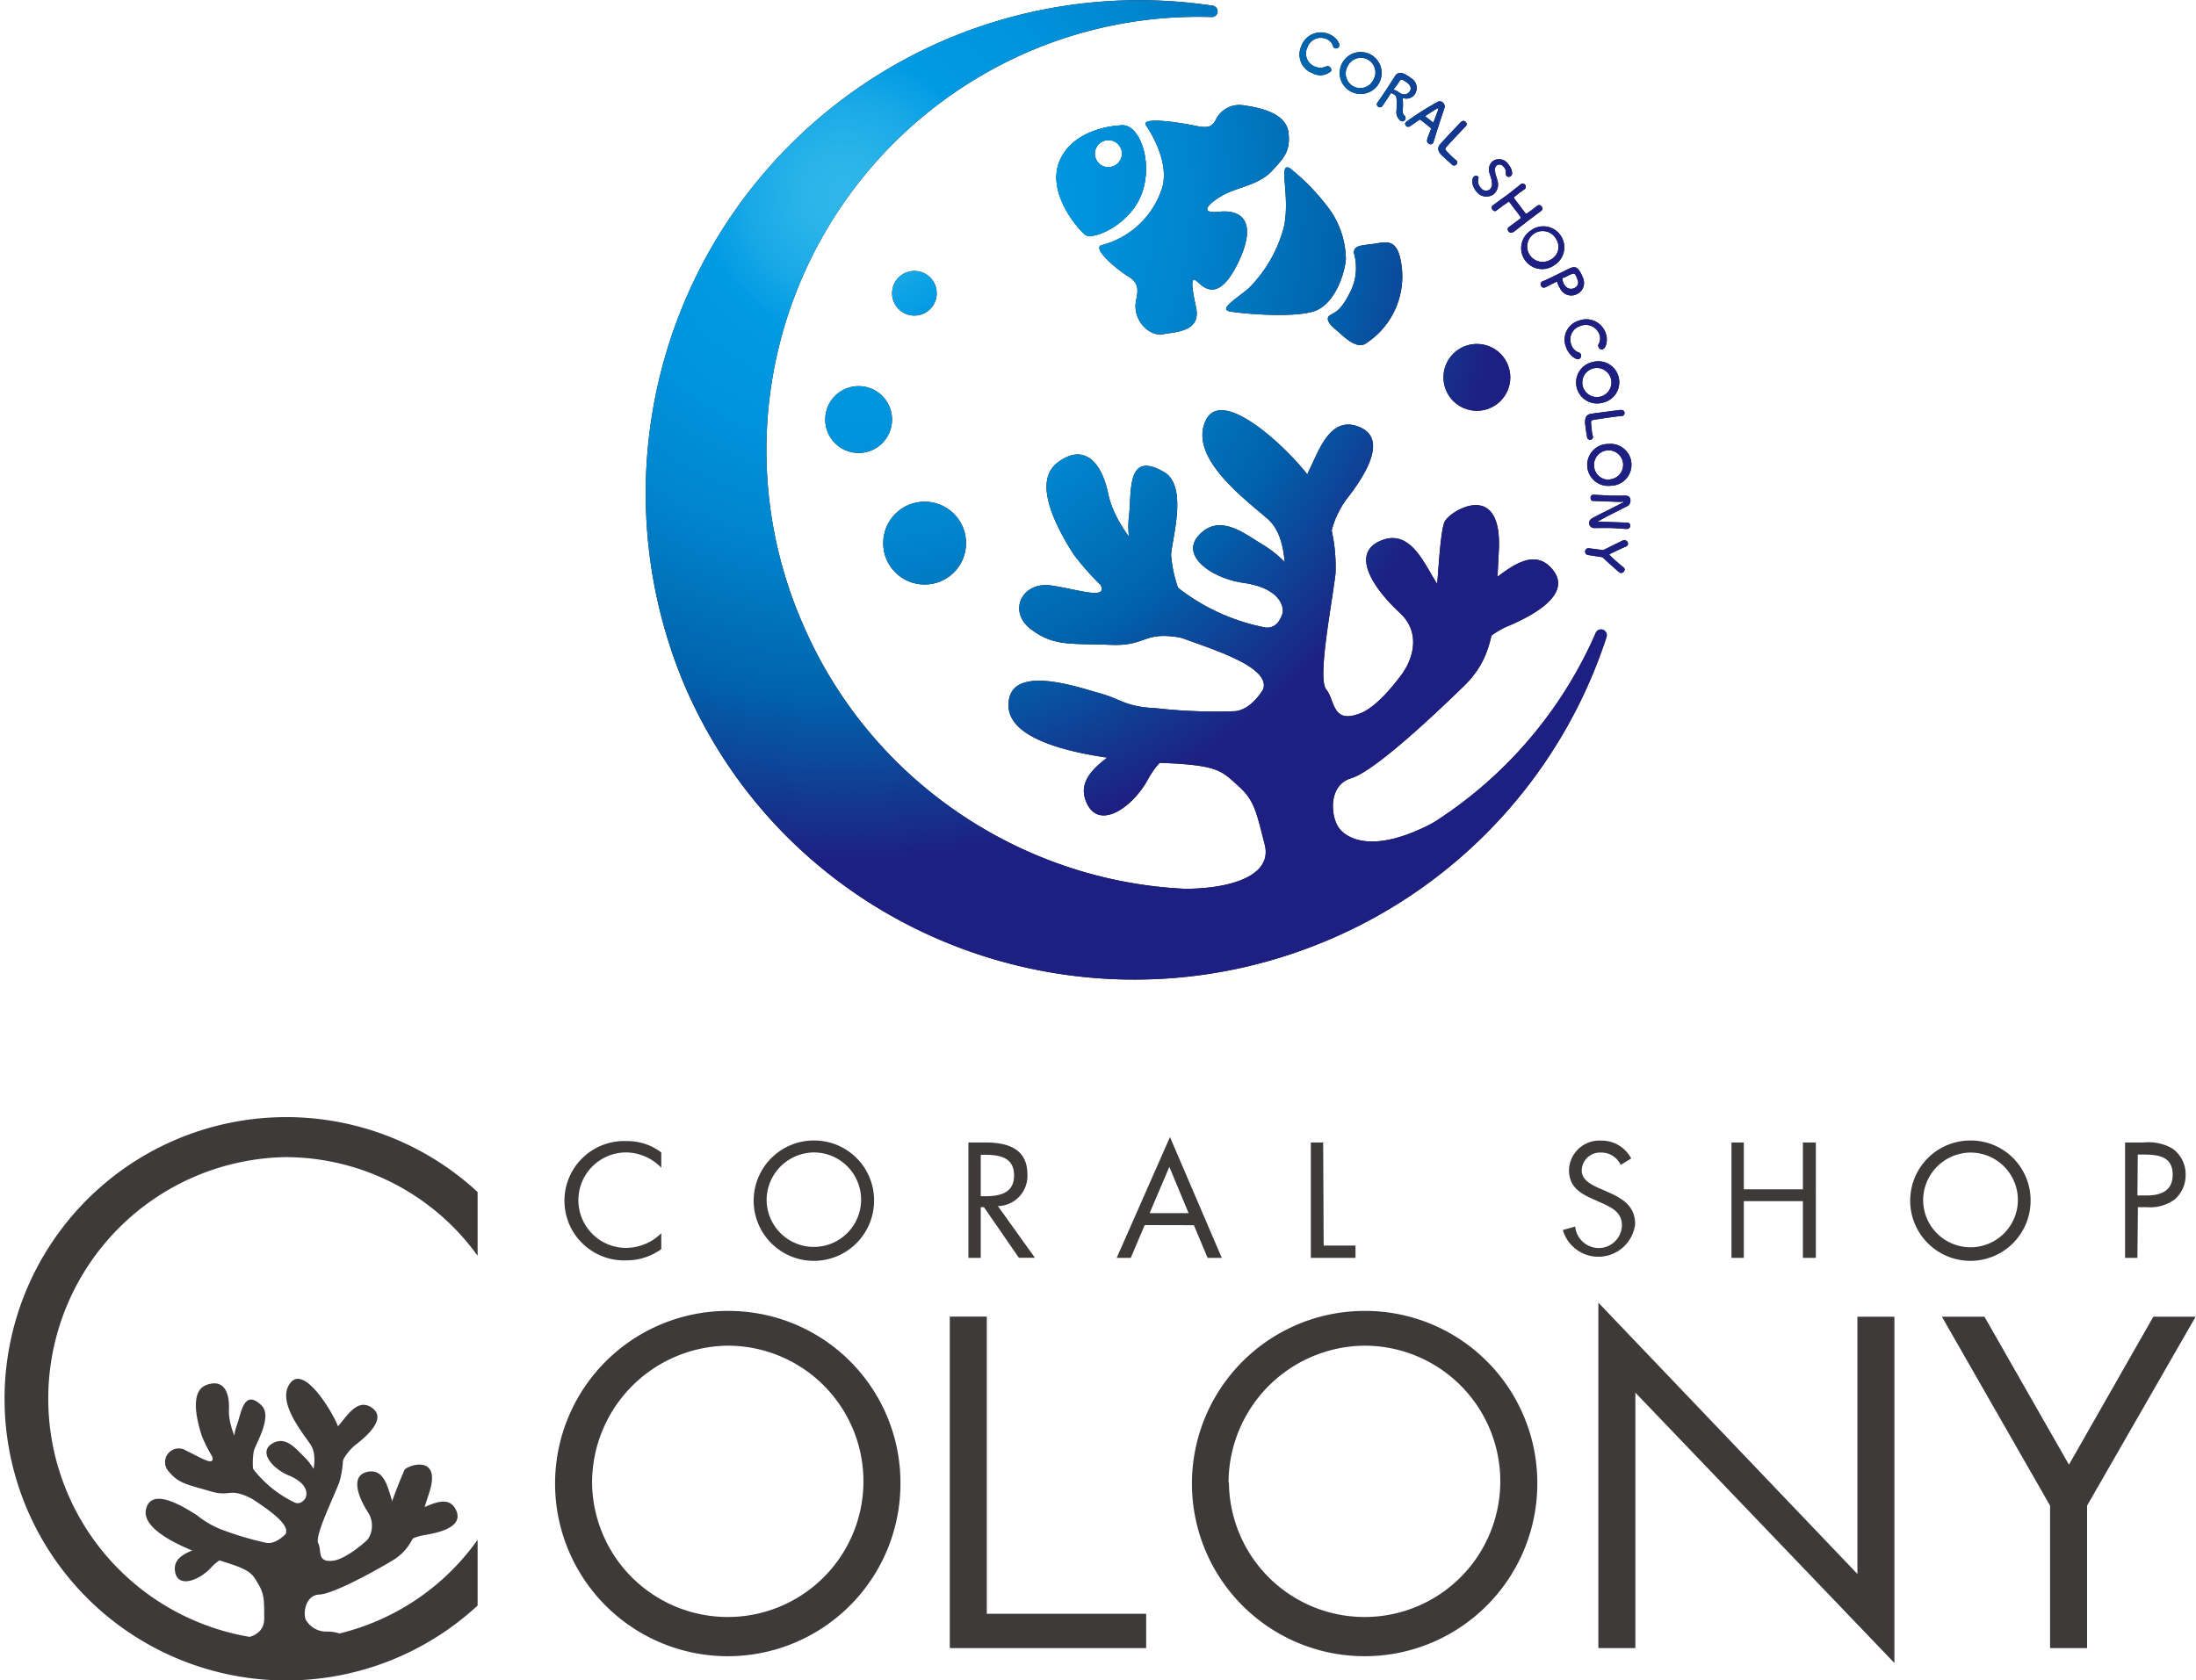 <svg xmlns="http://www.w3.org/2000/svg" xmlns:xlink="http://www.w3.org/1999/xlink" viewBox="0 0 178.03 136.26"><defs><style>.cls-1{fill:#231815;}.cls-2{fill:url(#新規グラデーションスウォッチ_6);}.cls-3{fill:#3e3a39;}</style><radialGradient id="新規グラデーションスウォッチ_6" cx="68.36" cy="15.82" r="61.35" gradientUnits="userSpaceOnUse"><stop offset="0" stop-color="#30b7ea"/><stop offset="0.05" stop-color="#2ab4e9"/><stop offset="0.12" stop-color="#1baae7"/><stop offset="0.19" stop-color="#009ae3"/><stop offset="0.31" stop-color="#0094dd"/><stop offset="0.46" stop-color="#0085ce"/><stop offset="0.62" stop-color="#006ab3"/><stop offset="0.66" stop-color="#0063ac"/><stop offset="0.88" stop-color="#1d2082"/><stop offset="0.97" stop-color="#1d2082"/></radialGradient></defs><g id="文字"><circle class="cls-1" cx="74.13" cy="23.78" r="1.81"/><circle class="cls-1" cx="74.96" cy="44.04" r="3.36"/><circle class="cls-1" cx="69.61" cy="34.02" r="2.71"/><circle class="cls-1" cx="119.73" cy="30.6" r="2.71"/><path class="cls-1" d="M109.76,20.52a4.32,4.32,0,0,1-.22,3c-.72,1.49-1.15,1.74-1.65,2s-.15.76.37,1.18,1.58,1.61,2.39,1.2a6.47,6.47,0,0,0,3-6.15c-.26-2.37-1.08-2.17-2.14-2S109.74,19.84,109.76,20.52Z"/><path class="cls-1" d="M104.57,13.64a17.56,17.56,0,0,1,3,3.05A7.12,7.12,0,0,1,109.11,21c-.08,1.14-.89,3.76-2.67,4.27s-5.61.17-6.67,0,.42-1,1.48-1.91a11,11,0,0,0,2.8-4.82C104.68,16,103.55,13.07,104.57,13.64Z"/><path class="cls-1" d="M92.9,10.16s2.16,3,1.22,5.36a7,7,0,0,1-4.85,4.37c-.71.29,1.25,1.95,2.22,2.54s.72,1.29.6,2c-.27,1.46,1,2.88,2.21,2.67s3.09-.26,2.66-2.21-.38-2.46.07-2.08,1.67,1.87,3.29-1.4.51-4.45-1.49-4.24-.42-1,.6-1.49,2.7-.75,3.68-1.81,1.52-1.61,1.35-3.1-2-2-3.59-2.22a2.11,2.11,0,0,0-2.34,1.24c-.29.42-.47.65-1.61.41S92.47,9.42,92.9,10.16Z"/><path class="cls-1" d="M90.86,10.17s-3.61.08-4.88,2.71,1.4,5.69,2,6.16,3.68-.81,4.6-3.4S92.33,9.94,90.86,10.17Zm-1,3.39a1.1,1.1,0,1,1,1.1-1.1A1.11,1.11,0,0,1,89.84,13.56Z"/><path class="cls-1" d="M111.26,69.32c-17.84,7.64-38.59-1-46.19-18.75A35.18,35.18,0,0,1,83.37,4.2,34.78,34.78,0,0,1,98.2,1.38a.46.46,0,0,0,.1-.92A40,40,0,0,0,55.48,55.53c8.69,20.29,32.23,29.25,52.33,20.64a40.2,40.2,0,0,0,22.44-24.54.47.47,0,0,0-.87-.34A34.7,34.7,0,0,1,111.26,69.32Z"/><path class="cls-1" d="M95.85,48.51A10.41,10.41,0,0,1,94.94,45c.07-1.32,1.41-5.61-.6-6.74C91.23,36.48,91.78,40,91.51,42a7.07,7.07,0,0,0,1.84,5.48c1.12,1-5-2.31-4.1,0,.48,1.14-1.63.37-4,0S81.67,49.55,83.55,51s3.31,1.16,6.5,1.29c3,.12,2.55-1.16,5.81-.56S96.76,52.07,95.85,48.51Z"/><path class="cls-1" d="M104.13,48.89s-.1,2.11-1.51,2a16.56,16.56,0,0,1-7.08-3.2c-2.19-1.81-5.1-4.79-5.68-7.59s-2.06-4.14-4.11-2.6S85.56,42.61,87,44.9a21.75,21.75,0,0,0,7.42,6.28c2.29,1.06,8.61,2.57,8,4.68s-.86,5.26,1,2.56,1.95-12.08.73-9.53"/><path class="cls-1" d="M107.75,45.17a7.27,7.27,0,0,1,1.39-4.66c1.63-2.07,3.35-4.94,1.08-5.88s-3.18,1.61-4,3.32a11.11,11.11,0,0,0-1.15,4.74c0,1.33,2.67,7.07,2.64,2.48"/><path class="cls-1" d="M104,49.53s.12-1.8-3.22-2.27c-2.47-.35-5.17-2.17-3.57-3.88s3.53-.23,5,.69a9.19,9.19,0,0,1,3.14,3c.55,1,.79,6.44-1.24,3"/><path class="cls-1" d="M96.29,61.05s-1.65-.74-3.25,2.19c-1.19,2.17-3.82,4.05-4.88,2s1-3.35,2.38-4.38A9.12,9.12,0,0,1,94.45,59c1.13-.16,6.3,1.49,2.4,2.19"/><path class="cls-1" d="M118.64,54.25a7.27,7.27,0,0,1,3.47-3.42c2.42-1,5.31-2.7,3.78-4.62s-3.56-.13-5.07,1a11,11,0,0,0-3.3,3.6c-.6,1.18-1.07,7.48,1.12,3.45"/><path class="cls-1" d="M113.75,54.53s2-2.72-.27-4.84c-2-1.84-4-4.67-1.69-5.78s3.47,1.35,4.45,3a11,11,0,0,1,1.66,4.65c.07,1.32-2.1,7.26-2.52,2.68"/><path class="cls-1" d="M96.13,72.07c3.23,0,7.09-.9,6.4-3.59s-.84-3.59-2.15-4.76-1.57-1.65-5.78-1.84S81.82,60.8,81.76,57.23s5.82-1.44,7.45-1,2.05,1.09,4.45,1.19a43,43,0,0,0,6.46.25c2.25-.21,3.94-4.54,4-7.48s.48-6.51-1.36-8.12-6.46-5-5-8,7.57,3.23,8.58,4.91a13.51,13.51,0,0,1,1.93,7.54c-.32,2.67-1.48,8.5-.75,9.39s.45,2.85,2.79,1.92,5.75-6.41,6-8.27.39-6.34.8-7.24,4.7-3.5,4.4,2.32-.26,8.49-2.84,11-7.27,6.91-9.14,7.47-1.65,3.08-1,4,2.81,2.14,7.56-.34c1.17-.62,1.9.13,1,1.72C115,72.21,86.72,78.94,96.13,72.07Z"/><path class="cls-1" d="M106.41,5.94a1.62,1.62,0,0,1-.92-2.18,1.68,1.68,0,0,1,2.24-1c.65.26.93.82.84,1a.28.28,0,0,1-.35.15.24.24,0,0,1-.16-.2.91.91,0,0,0-.56-.56,1.14,1.14,0,0,0-1.51.7,1.13,1.13,0,0,0,.59,1.54,1.09,1.09,0,0,0,.92,0,.26.26,0,0,1,.25,0,.31.31,0,0,1,.16.38A1.31,1.31,0,0,1,106.41,5.94Z"/><path class="cls-1" d="M108.81,5.12a1.7,1.7,0,1,1,3,1.6,1.7,1.7,0,1,1-3-1.6Zm2.53,1.35a1.18,1.18,0,1,0-2.08-1.11,1.18,1.18,0,1,0,2.08,1.11Z"/><path class="cls-1" d="M113.11,7.73l-.2-.14c-.07,0-.12-.08-.17,0l-.66,1a.24.24,0,0,1-.35.06.22.22,0,0,1-.07-.32h0c.24-.33.53-.77.8-1.17l.64-1c.32-.46.74-.18,1.05,0l.22.16a.93.93,0,0,1,.35,1.29.82.82,0,0,1-1,.33h0s0,.05,0,.1a5.41,5.41,0,0,1,0,.9.48.48,0,0,0,.14.43.28.28,0,0,1,.05.35.26.26,0,0,1-.38.06.89.89,0,0,1-.31-.86C113.22,8.41,113.28,7.85,113.11,7.73Zm1.18-.32c.13-.19.11-.46-.2-.69l-.18-.13c-.2-.13-.34-.21-.46,0s-.24.35-.39.55,0,.11.26.28c.09.07.19.12.26.17A.55.55,0,0,0,114.29,7.41Z"/><path class="cls-1" d="M115.8,11.63a.27.27,0,0,1-.1-.29c0-.13.17-.48.31-.88,0,0,0-.05,0-.06l-.35-.29-.51-.4a.08.08,0,0,0-.07,0l-.76.52a.24.24,0,0,1-.3,0,.22.22,0,0,1-.06-.32,23.42,23.42,0,0,1,2.52-1.61.39.39,0,0,1,.48,0,.43.43,0,0,1,.13.49c-.27.8-.77,2.35-.87,2.71a.23.23,0,0,1-.06.12A.25.25,0,0,1,115.8,11.63Zm.41-1.71.38-1c0-.08,0-.13,0-.14s-.06,0-.14.05-.89.56-.92.59,0,0,0,0l.32.25.29.23s0,0,0,0Z"/><path class="cls-1" d="M118.47,9.88a.24.24,0,0,1,.35,0,.25.25,0,0,1,0,.37h0c-.2.2-.83.87-1.25,1.32l-.35.39c-.13.17,0,.23.39.64.18.17.39.36.46.41v0a.23.23,0,0,1,0,.33.25.25,0,0,1-.37,0l-.43-.39-.42-.39c-.27-.3-.35-.57-.1-.86.06-.07.15-.18.26-.29.41-.45,1.08-1.15,1.37-1.46l.06-.07Z"/><path class="cls-1" d="M119.72,15.56c-.47-.54-.4-1.09-.24-1.23a.25.25,0,0,1,.36,0,.24.24,0,0,1,0,.21.76.76,0,0,0,.2.68.51.51,0,0,0,.75.13.59.59,0,0,0,.15-.57c0-.22-.11-.49-.18-.73a.9.9,0,0,1,.22-.95.88.88,0,0,1,1.26.17c.4.45.41.91.25,1a.25.25,0,0,1-.35,0,.32.32,0,0,1-.06-.23.61.61,0,0,0-.18-.51.4.4,0,0,0-.58-.1.47.47,0,0,0-.11.47c0,.2.14.52.19.74a1.06,1.06,0,0,1-.26,1.07A1,1,0,0,1,119.72,15.56Z"/><path class="cls-1" d="M122.63,18.83a.23.23,0,0,1-.33-.07.23.23,0,0,1,0-.33h0l.46-.34c.22-.16.41-.3.5-.38s0-.06,0-.11-.23-.34-.39-.55l-.51-.67s-.05-.06-.1,0-.29.2-.52.37l-.46.35h0A.23.23,0,0,1,121,17a.23.23,0,0,1,0-.33h0l1.29-.94,1-.79a.25.25,0,0,1,.31.4h0l-.41.29-.43.34c-.06,0,0,.07,0,.1s.24.34.43.59l.49.65s.07,0,.11,0l.44-.32.4-.31a.23.23,0,0,1,.34.06.23.23,0,0,1,0,.34h0l-1,.75-1.29,1Z"/><path class="cls-1" d="M124.23,18.6A1.7,1.7,0,1,1,126,21.51a1.7,1.7,0,1,1-1.74-2.91Zm1.47,2.46a1.16,1.16,0,0,0,.47-1.65,1.25,1.25,0,1,0-.47,1.65Z"/><path class="cls-1" d="M124.93,23.16a.24.24,0,0,1,.09-.33h0c.32-.13.67-.3,1-.46l1.07-.53c.49-.23.75-.35,1.13.43a1.71,1.71,0,0,1,.09.22,1,1,0,0,1-.45,1.35,1,1,0,0,1-1.36-.41,2.49,2.49,0,0,1-.15-.28,1.33,1.33,0,0,1-.11-.3s0,0,0,0,0,0-.06,0l-.78.39-.15.07A.24.24,0,0,1,124.93,23.16Zm2.88-.7c-.15-.32-.21-.33-.58-.16l-.44.22-.06,0c-.09,0-.08.13,0,.38,0,.08.08.16.13.24a.6.6,0,0,0,.79.21.5.5,0,0,0,.21-.73A1.92,1.92,0,0,0,127.81,22.46Z"/><path class="cls-1" d="M126.94,28.1A1.61,1.61,0,0,1,128,26,1.67,1.67,0,0,1,130.17,27c.23.66,0,1.24-.23,1.32a.27.27,0,0,1-.34-.17.26.26,0,0,1,0-.25.91.91,0,0,0,.06-.79,1.17,1.17,0,0,0-1.53-.68,1.14,1.14,0,0,0-.76,1.47,1,1,0,0,0,.62.68.26.26,0,0,1,.18.17.3.3,0,0,1-.17.37C127.82,29.2,127.2,28.86,126.94,28.1Z"/><path class="cls-1" d="M129.14,29.35a1.7,1.7,0,1,1,.77,3.31,1.7,1.7,0,1,1-.77-3.31Zm.65,2.8a1.18,1.18,0,1,0-1.48-.86A1.18,1.18,0,0,0,129.79,32.15Z"/><path class="cls-1" d="M131.41,33.25a.24.24,0,0,1,.29.2.25.25,0,0,1-.23.29h0c-.28,0-1.2.14-1.8.23l-.52.08c-.2.05-.19.14-.11.73,0,.26.08.53.1.62v0a.22.22,0,0,1-.2.26.25.25,0,0,1-.28-.23c0-.06-.06-.32-.09-.57s-.07-.51-.07-.57c0-.4.08-.66.46-.73l.39-.06,2-.26Z"/><path class="cls-1" d="M130.38,36a1.7,1.7,0,1,1,.18,3.39,1.7,1.7,0,1,1-.18-3.39Zm.15,2.87a1.18,1.18,0,1,0-1.3-1.11A1.17,1.17,0,0,0,130.53,38.89Z"/><path class="cls-1" d="M129.09,40.11l1.49.08,1.19,0h0c.31,0,.42.19.41.39A.54.54,0,0,1,132,41c-.46.25-1.86.93-2.38,1.24q-.06,0-.06.06s0,0,.18,0l2.19.08a.23.23,0,0,1,.23.26.25.25,0,0,1-.24.25h0c-.31,0-.73-.05-1.17-.07s-1.14,0-1.52,0h0a.41.41,0,0,1-.4-.42.45.45,0,0,1,.24-.37c.5-.29,2-1,2.45-1.26,0,0,.09,0,.09-.07s0,0-.25,0l-2.22-.08h0c-.14,0-.2-.13-.19-.26a.22.22,0,0,1,.22-.24Z"/><path class="cls-1" d="M129.86,44.59a.19.19,0,0,0,.15,0l1.58-.78.16,0a.28.28,0,0,1,.23.31.25.25,0,0,1-.16.2c-.35.14-.84.38-1.34.62,0,0,0,0,0,0a.14.14,0,0,0,0,.06,14.54,14.54,0,0,0,1.13,1,.22.22,0,0,1,.1.21.3.3,0,0,1-.31.25.18.18,0,0,1-.12-.05c-.29-.24-.95-.83-1.31-1.17a.21.21,0,0,0-.16-.07L128.73,45a.27.27,0,0,1,.09-.54Z"/><circle class="cls-2" cx="74.13" cy="23.78" r="1.81"/><circle class="cls-2" cx="74.96" cy="44.04" r="3.36"/><circle class="cls-2" cx="69.61" cy="34.02" r="2.71"/><circle class="cls-2" cx="119.73" cy="30.6" r="2.71"/><path class="cls-2" d="M109.76,20.52a4.32,4.32,0,0,1-.22,3c-.72,1.49-1.15,1.74-1.65,2s-.15.76.37,1.18,1.58,1.61,2.39,1.2a6.47,6.47,0,0,0,3-6.15c-.26-2.37-1.08-2.17-2.14-2S109.74,19.84,109.76,20.52Z"/><path class="cls-2" d="M104.57,13.64a17.56,17.56,0,0,1,3,3.05A7.12,7.12,0,0,1,109.11,21c-.08,1.14-.89,3.76-2.67,4.27s-5.61.17-6.67,0,.42-1,1.48-1.91a11,11,0,0,0,2.8-4.82C104.68,16,103.55,13.07,104.57,13.64Z"/><path class="cls-2" d="M92.9,10.16s2.16,3,1.22,5.36a7,7,0,0,1-4.85,4.37c-.71.29,1.25,1.95,2.22,2.54s.72,1.29.6,2c-.27,1.46,1,2.88,2.21,2.67s3.09-.26,2.66-2.21-.38-2.46.07-2.08,1.67,1.87,3.29-1.4.51-4.45-1.49-4.24-.42-1,.6-1.49,2.7-.75,3.68-1.81,1.52-1.61,1.35-3.1-2-2-3.59-2.22a2.11,2.11,0,0,0-2.34,1.24c-.29.42-.47.65-1.61.41S92.47,9.42,92.9,10.16Z"/><path class="cls-2" d="M90.86,10.17s-3.61.08-4.88,2.71,1.4,5.69,2,6.16,3.68-.81,4.6-3.4S92.33,9.94,90.86,10.17Zm-1,3.39a1.1,1.1,0,1,1,1.1-1.1A1.11,1.11,0,0,1,89.84,13.56Z"/><path class="cls-2" d="M90.86,10.17s-3.61.08-4.88,2.71,1.4,5.69,2,6.16,3.68-.81,4.6-3.4S92.33,9.94,90.86,10.17Zm-1,3.39a1.1,1.1,0,1,1,1.1-1.1A1.11,1.11,0,0,1,89.84,13.56Z"/><path class="cls-2" d="M90.86,10.17s-3.61.08-4.88,2.71,1.4,5.69,2,6.16,3.68-.81,4.6-3.4S92.33,9.94,90.86,10.17Zm-1,3.39a1.1,1.1,0,1,1,1.1-1.1A1.11,1.11,0,0,1,89.84,13.56Z"/><path class="cls-2" d="M111.26,69.32c-17.84,7.64-38.59-1-46.19-18.75A35.18,35.18,0,0,1,83.37,4.2,34.78,34.78,0,0,1,98.2,1.38a.46.46,0,0,0,.1-.92A40,40,0,0,0,55.48,55.53c8.69,20.29,32.23,29.25,52.33,20.64a40.2,40.2,0,0,0,22.44-24.54.47.47,0,0,0-.87-.34A34.7,34.7,0,0,1,111.26,69.32Z"/><path class="cls-2" d="M95.85,48.51A10.41,10.41,0,0,1,94.94,45c.07-1.32,1.41-5.61-.6-6.74C91.23,36.48,91.78,40,91.51,42a7.07,7.07,0,0,0,1.84,5.48c1.12,1-5-2.31-4.1,0,.48,1.14-1.63.37-4,0S81.67,49.55,83.55,51s3.31,1.16,6.5,1.29c3,.12,2.55-1.16,5.81-.56S96.76,52.07,95.85,48.51Z"/><path class="cls-2" d="M104.13,48.89s-.1,2.11-1.51,2a16.56,16.56,0,0,1-7.08-3.2c-2.19-1.81-5.1-4.79-5.68-7.59s-2.06-4.14-4.11-2.6S85.56,42.61,87,44.9a21.75,21.75,0,0,0,7.42,6.28c2.29,1.06,8.61,2.57,8,4.68s-.86,5.26,1,2.56,1.95-12.08.73-9.53"/><path class="cls-2" d="M107.75,45.17a7.27,7.27,0,0,1,1.39-4.66c1.63-2.07,3.35-4.94,1.08-5.88s-3.18,1.61-4,3.32a11.11,11.11,0,0,0-1.15,4.74c0,1.33,2.67,7.07,2.64,2.48"/><path class="cls-2" d="M104,49.53s.12-1.8-3.22-2.27c-2.47-.35-5.17-2.17-3.57-3.88s3.53-.23,5,.69a9.19,9.19,0,0,1,3.14,3c.55,1,.79,6.44-1.24,3"/><path class="cls-2" d="M96.29,61.05s-1.65-.74-3.25,2.19c-1.19,2.17-3.82,4.05-4.88,2s1-3.35,2.38-4.38A9.12,9.12,0,0,1,94.45,59c1.13-.16,6.3,1.49,2.4,2.19"/><path class="cls-2" d="M118.64,54.25a7.27,7.27,0,0,1,3.47-3.42c2.42-1,5.31-2.7,3.78-4.62s-3.56-.13-5.07,1a11,11,0,0,0-3.3,3.6c-.6,1.18-1.07,7.48,1.12,3.45"/><path class="cls-2" d="M113.75,54.53s2-2.72-.27-4.84c-2-1.84-4-4.67-1.69-5.78s3.47,1.35,4.45,3a11,11,0,0,1,1.66,4.65c.07,1.32-2.1,7.26-2.52,2.68"/><path class="cls-2" d="M96.13,72.07c3.23,0,7.09-.9,6.4-3.59s-.84-3.59-2.15-4.76-1.57-1.65-5.78-1.84S81.82,60.8,81.76,57.23s5.82-1.44,7.45-1,2.05,1.09,4.45,1.19a43,43,0,0,0,6.46.25c2.25-.21,3.94-4.54,4-7.48s.48-6.51-1.36-8.12-6.46-5-5-8,7.57,3.23,8.58,4.91a13.51,13.51,0,0,1,1.93,7.54c-.32,2.67-1.48,8.5-.75,9.39s.45,2.85,2.79,1.92,5.75-6.41,6-8.27.39-6.34.8-7.24,4.7-3.5,4.4,2.32-.26,8.49-2.84,11-7.27,6.91-9.14,7.47-1.65,3.08-1,4,2.81,2.14,7.56-.34c1.17-.62,1.9.13,1,1.72C115,72.21,86.72,78.94,96.13,72.07Z"/><path class="cls-2" d="M106.41,5.94a1.62,1.62,0,0,1-.92-2.18,1.68,1.68,0,0,1,2.24-1c.65.26.93.82.84,1a.28.28,0,0,1-.35.15.24.24,0,0,1-.16-.2.91.91,0,0,0-.56-.56,1.14,1.14,0,0,0-1.51.7,1.13,1.13,0,0,0,.59,1.54,1.09,1.09,0,0,0,.92,0,.26.26,0,0,1,.25,0,.31.31,0,0,1,.16.38A1.31,1.31,0,0,1,106.41,5.94Z"/><path class="cls-2" d="M108.81,5.12a1.7,1.7,0,1,1,3,1.6,1.7,1.7,0,1,1-3-1.6Zm2.53,1.35a1.18,1.18,0,1,0-2.08-1.11,1.18,1.18,0,1,0,2.08,1.11Z"/><path class="cls-2" d="M113.11,7.73l-.2-.14c-.07,0-.12-.08-.17,0l-.66,1a.24.24,0,0,1-.35.06.22.22,0,0,1-.07-.32h0c.24-.33.53-.77.8-1.17l.64-1c.32-.46.74-.18,1.05,0l.22.16a.93.93,0,0,1,.35,1.29.82.82,0,0,1-1,.33h0s0,.05,0,.1a5.41,5.41,0,0,1,0,.9.48.48,0,0,0,.14.43.28.28,0,0,1,.05.35.26.26,0,0,1-.38.06.89.89,0,0,1-.31-.86C113.22,8.41,113.28,7.85,113.11,7.73Zm1.18-.32c.13-.19.11-.46-.2-.69l-.18-.13c-.2-.13-.34-.21-.46,0s-.24.35-.39.55,0,.11.26.28c.09.07.19.12.26.17A.55.55,0,0,0,114.29,7.41Z"/><path class="cls-2" d="M115.8,11.63a.27.27,0,0,1-.1-.29c0-.13.17-.48.31-.88,0,0,0-.05,0-.06l-.35-.29-.51-.4a.08.08,0,0,0-.07,0l-.76.52a.24.24,0,0,1-.3,0,.22.22,0,0,1-.06-.32,23.42,23.42,0,0,1,2.52-1.61.39.39,0,0,1,.48,0,.43.43,0,0,1,.13.49c-.27.8-.77,2.35-.87,2.71a.23.23,0,0,1-.06.12A.25.25,0,0,1,115.8,11.63Zm.41-1.71.38-1c0-.08,0-.13,0-.14s-.06,0-.14.05-.89.56-.92.59,0,0,0,0l.32.25.29.23s0,0,0,0Z"/><path class="cls-2" d="M118.47,9.88a.24.24,0,0,1,.35,0,.25.25,0,0,1,0,.37h0c-.2.2-.83.87-1.25,1.32l-.35.39c-.13.17,0,.23.39.64.18.17.39.36.46.41v0a.23.23,0,0,1,0,.33.25.25,0,0,1-.37,0l-.43-.39-.42-.39c-.27-.3-.35-.57-.1-.86.06-.07.15-.18.26-.29.41-.45,1.08-1.15,1.37-1.46l.06-.07Z"/><path class="cls-2" d="M119.72,15.56c-.47-.54-.4-1.09-.24-1.23a.25.25,0,0,1,.36,0,.24.24,0,0,1,0,.21.76.76,0,0,0,.2.68.51.51,0,0,0,.75.13.59.59,0,0,0,.15-.57c0-.22-.11-.49-.18-.73a.9.9,0,0,1,.22-.95.88.88,0,0,1,1.26.17c.4.45.41.91.25,1a.25.25,0,0,1-.35,0,.32.32,0,0,1-.06-.23.61.61,0,0,0-.18-.51.4.4,0,0,0-.58-.1.47.47,0,0,0-.11.47c0,.2.14.52.19.74a1.06,1.06,0,0,1-.26,1.07A1,1,0,0,1,119.72,15.56Z"/><path class="cls-2" d="M122.63,18.83a.23.23,0,0,1-.33-.07.23.23,0,0,1,0-.33h0l.46-.34c.22-.16.41-.3.5-.38s0-.06,0-.11-.23-.34-.39-.55l-.51-.67s-.05-.06-.1,0-.29.2-.52.37l-.46.35h0A.23.23,0,0,1,121,17a.23.23,0,0,1,0-.33h0l1.29-.94,1-.79a.25.25,0,0,1,.31.4h0l-.41.29-.43.34c-.06,0,0,.07,0,.1s.24.34.43.59l.49.65s.07,0,.11,0l.44-.32.4-.31a.23.23,0,0,1,.34.06.23.23,0,0,1,0,.34h0l-1,.75-1.29,1Z"/><path class="cls-2" d="M124.23,18.6A1.7,1.7,0,1,1,126,21.51a1.7,1.7,0,1,1-1.74-2.91Zm1.47,2.46a1.16,1.16,0,0,0,.47-1.65,1.25,1.25,0,1,0-.47,1.65Z"/><path class="cls-2" d="M124.93,23.16a.24.24,0,0,1,.09-.33h0c.32-.13.67-.3,1-.46l1.07-.53c.49-.23.75-.35,1.13.43a1.71,1.71,0,0,1,.09.22,1,1,0,0,1-.45,1.35,1,1,0,0,1-1.36-.41,2.49,2.49,0,0,1-.15-.28,1.33,1.33,0,0,1-.11-.3s0,0,0,0,0,0-.06,0l-.78.39-.15.07A.24.24,0,0,1,124.93,23.16Zm2.88-.7c-.15-.32-.21-.33-.58-.16l-.44.22-.06,0c-.09,0-.08.13,0,.38,0,.08.08.16.13.24a.6.6,0,0,0,.79.21.5.5,0,0,0,.21-.73A1.92,1.92,0,0,0,127.81,22.46Z"/><path class="cls-2" d="M126.94,28.1A1.61,1.61,0,0,1,128,26,1.67,1.67,0,0,1,130.17,27c.23.66,0,1.24-.23,1.32a.27.27,0,0,1-.34-.17.26.26,0,0,1,0-.25.91.91,0,0,0,.06-.79,1.17,1.17,0,0,0-1.53-.68,1.14,1.14,0,0,0-.76,1.47,1,1,0,0,0,.62.68.26.26,0,0,1,.18.17.3.3,0,0,1-.17.37C127.82,29.2,127.2,28.86,126.94,28.1Z"/><path class="cls-2" d="M129.14,29.35a1.7,1.7,0,1,1,.77,3.31,1.7,1.7,0,1,1-.77-3.31Zm.65,2.8a1.18,1.18,0,1,0-1.48-.86A1.18,1.18,0,0,0,129.79,32.15Z"/><path class="cls-2" d="M131.41,33.25a.24.24,0,0,1,.29.2.25.25,0,0,1-.23.29h0c-.28,0-1.2.14-1.8.23l-.52.08c-.2.05-.19.14-.11.73,0,.26.08.53.1.62v0a.22.22,0,0,1-.2.26.25.25,0,0,1-.28-.23c0-.06-.06-.32-.09-.57s-.07-.51-.07-.57c0-.4.08-.66.46-.73l.39-.06,2-.26Z"/><path class="cls-2" d="M130.38,36a1.7,1.7,0,1,1,.18,3.39,1.7,1.7,0,1,1-.18-3.39Zm.15,2.87a1.18,1.18,0,1,0-1.3-1.11A1.17,1.17,0,0,0,130.53,38.89Z"/><path class="cls-2" d="M129.09,40.11l1.49.08,1.19,0h0c.31,0,.42.19.41.39A.54.54,0,0,1,132,41c-.46.25-1.86.93-2.38,1.24q-.06,0-.06.06s0,0,.18,0l2.19.08a.23.23,0,0,1,.23.26.25.25,0,0,1-.24.25h0c-.31,0-.73-.05-1.17-.07s-1.14,0-1.52,0h0a.41.41,0,0,1-.4-.42.45.45,0,0,1,.24-.37c.5-.29,2-1,2.45-1.26,0,0,.09,0,.09-.07s0,0-.25,0l-2.22-.08h0c-.14,0-.2-.13-.19-.26a.22.22,0,0,1,.22-.24Z"/><path class="cls-2" d="M129.86,44.59a.19.19,0,0,0,.15,0l1.58-.78.16,0a.28.28,0,0,1,.23.31.25.25,0,0,1-.16.2c-.35.14-.84.38-1.34.62,0,0,0,0,0,0a.14.14,0,0,0,0,.06,14.54,14.54,0,0,0,1.13,1,.22.22,0,0,1,.1.21.3.3,0,0,1-.31.25.18.18,0,0,1-.12-.05c-.29-.24-.95-.83-1.31-1.17a.21.21,0,0,0-.16-.07L128.73,45a.27.27,0,0,1,.09-.54Z"/><path class="cls-3" d="M38.72,124.86A19.32,19.32,0,0,1,23.06,133a19.59,19.59,0,0,1,0-39.17,19.22,19.22,0,0,1,15.66,8V96.66a22.84,22.84,0,1,0,0,33.53Z"/><path class="cls-3" d="M20.58,119.64a5.93,5.93,0,0,1,0-2c.22-.69,1.53-2.81.61-3.69-1.43-1.36-1.62.61-2,1.65a3.93,3.93,0,0,0,.23,3.19c.46.69-2.38-1.93-2.19-.58.1.68-.92,0-2.12-.57a1.11,1.11,0,0,0-1.42,1.69c.81,1,1.62,1.07,3.31,1.58s1.52-.27,3.18.5S20.58,121.67,20.58,119.64Z"/><path class="cls-3" d="M25,121s-.34,1.11-1.08.85a9.29,9.29,0,0,1-3.36-2.69c-.92-1.27-2.07-3.27-2-4.85s-.53-2.5-1.84-2-.81,2.73-.35,4.15a12,12,0,0,0,3.12,4.39c1.07.88,4.25,2.56,3.64,3.61s-1.18,2.69.17,1.5,2.7-6.2,1.7-5"/><path class="cls-3" d="M27.42,119.48a4,4,0,0,1,1.38-2.3c1.16-.89,2.48-2.19,1.39-3s-1.92.42-2.58,1.23a6.18,6.18,0,0,0-1.27,2.38c-.15.72.46,4.15,1.08,1.69"/><path class="cls-3" d="M24.82,121.3s.32-.94-1.41-1.66c-1.27-.52-2.47-1.86-1.38-2.56s1.92.36,2.58,1a5,5,0,0,1,1.26,2c.16.61-.46,3.56-1.07,1.45"/><path class="cls-3" d="M19.09,126.41s-.78-.62-2,.73c-.93,1-2.6,1.64-2.88.39s1-1.66,1.87-2a5,5,0,0,1,2.35-.47c.63.07,3.18,1.67,1,1.51"/><path class="cls-3" d="M32,125.84a4,4,0,0,1,2.33-1.35c1.44-.22,3.22-.72,2.66-2s-1.89-.56-2.85-.17a6,6,0,0,0-2.26,1.48c-.48.55-1.61,3.86.12,2"/><path class="cls-3" d="M29.35,125.32a2,2,0,0,0,.52-2.63c-.82-1.26-1.49-3-.12-3.33s1.67,1.2,2,2.22A6.08,6.08,0,0,1,32,124.3c-.15.72-2.13,3.6-1.72,1.09"/><path class="cls-3" d="M19.69,132.83s1.73-.05,1.73-1.58,0-2-.5-2.84-.62-1.1-2.85-1.79-6.69-2.33-6.23-4.25,3.31,0,4.12.49a7.3,7.3,0,0,0,2.22,1.25,25.1,25.1,0,0,0,3.43,1c1.23.19,2.73-1.9,3.16-3.47s1.15-3.42.38-4.54-2.77-3.57-1.58-5,3.62,2.77,3.93,3.81a7.59,7.59,0,0,1,0,4.31c-.54,1.38-2,4.35-1.7,4.92s-.15,1.6,1.23,1.41,4-2.64,4.35-3.6a37.36,37.36,0,0,1,1.42-3.77c.35-.42,3-1.23,2,1.85s-1.31,4.51-3,5.52-4.84,2.71-5.92,2.75-1.31,1.42-1.11,2a1.9,1.9,0,0,0,1.76,1c.74,0,2,.3,1.31,1S16.84,135.71,19.69,132.83Z"/><path class="cls-3" d="M53.61,94.69a4,4,0,0,0-2.85-1.24,3.87,3.87,0,0,0,0,7.74A4.09,4.09,0,0,0,53.61,100v1.29a4.79,4.79,0,0,1-2.79.91,4.84,4.84,0,1,1,0-9.67,4.5,4.5,0,0,1,2.79.92Z"/><path class="cls-3" d="M70.86,97.33A4.88,4.88,0,1,1,66,92.48,4.85,4.85,0,0,1,70.86,97.33Zm-8.71,0A3.83,3.83,0,1,0,66,93.45,3.87,3.87,0,0,0,62.15,97.32Z"/><path class="cls-3" d="M79.51,102h-1V92.64h1.35c1.78,0,3.43.47,3.43,2.58A2.44,2.44,0,0,1,80.9,97.8l3,4.19H82.6l-2.83-4.1h-.26Zm0-5h.33c1.17,0,2.37-.22,2.37-1.68s-1.13-1.68-2.39-1.68h-.31Z"/><path class="cls-3" d="M92.8,99.34,91.67,102H90.53l4.32-9.8,4.2,9.8H97.9l-1.11-2.65Zm2-4.72-1.6,3.75h3.16Z"/><path class="cls-3" d="M107.31,101h2.58v1h-3.62V92.64h1Z"/><path class="cls-3" d="M131.39,94.46a1.72,1.72,0,0,0-1.61-1,1.48,1.48,0,0,0-1.55,1.45c0,.8.83,1.18,1.46,1.46l.62.27c1.22.54,2.25,1.14,2.25,2.63a3,3,0,0,1-5.86.47l1-.28a1.93,1.93,0,0,0,1.87,1.74,1.88,1.88,0,0,0,1.92-1.83c0-1.09-.85-1.46-1.72-1.86l-.57-.25c-1.09-.49-2-1-2-2.39a2.46,2.46,0,0,1,2.62-2.38,2.69,2.69,0,0,1,2.42,1.45Z"/><path class="cls-3" d="M146.16,96.44v-3.8h1.05V102h-1.05V97.4h-4.79V102h-1V92.64h1v3.8Z"/><path class="cls-3" d="M164.62,97.33a4.88,4.88,0,1,1-4.87-4.85A4.85,4.85,0,0,1,164.62,97.33Zm-8.71,0a3.84,3.84,0,1,0,3.84-3.87A3.87,3.87,0,0,0,155.91,97.32Z"/><path class="cls-3" d="M173.28,102h-1V92.64h1.53a3.87,3.87,0,0,1,2.32.5,2.56,2.56,0,0,1,1.06,2.13,2.61,2.61,0,0,1-.9,2,3.36,3.36,0,0,1-2.22.62h-.75Zm0-5.06H174c1.16,0,2.14-.35,2.14-1.69,0-1.52-1.23-1.63-2.45-1.63h-.38Z"/><path class="cls-3" d="M73,120.24A14,14,0,1,1,59,106.3,13.94,13.94,0,0,1,73,120.24Zm-25,0a11,11,0,1,0,11-11.12A11.12,11.12,0,0,0,48,120.2Z"/><path class="cls-3" d="M80,130.86H92.92v2.78H77V106.76h3Z"/><path class="cls-3" d="M124.63,120.24a14,14,0,1,1-14-13.94A13.95,13.95,0,0,1,124.63,120.24Zm-25,0a11,11,0,1,0,11-11.12A11.12,11.12,0,0,0,99.6,120.2Z"/><path class="cls-3" d="M129.58,105.63l21,22V106.77h3v28.08l-21-21.92v20.71h-3Z"/><path class="cls-3" d="M157.43,106.77h3.45l6.85,12,6.84-12H178l-8.8,15.32v11.55h-3V122.09Z"/></g></svg>
